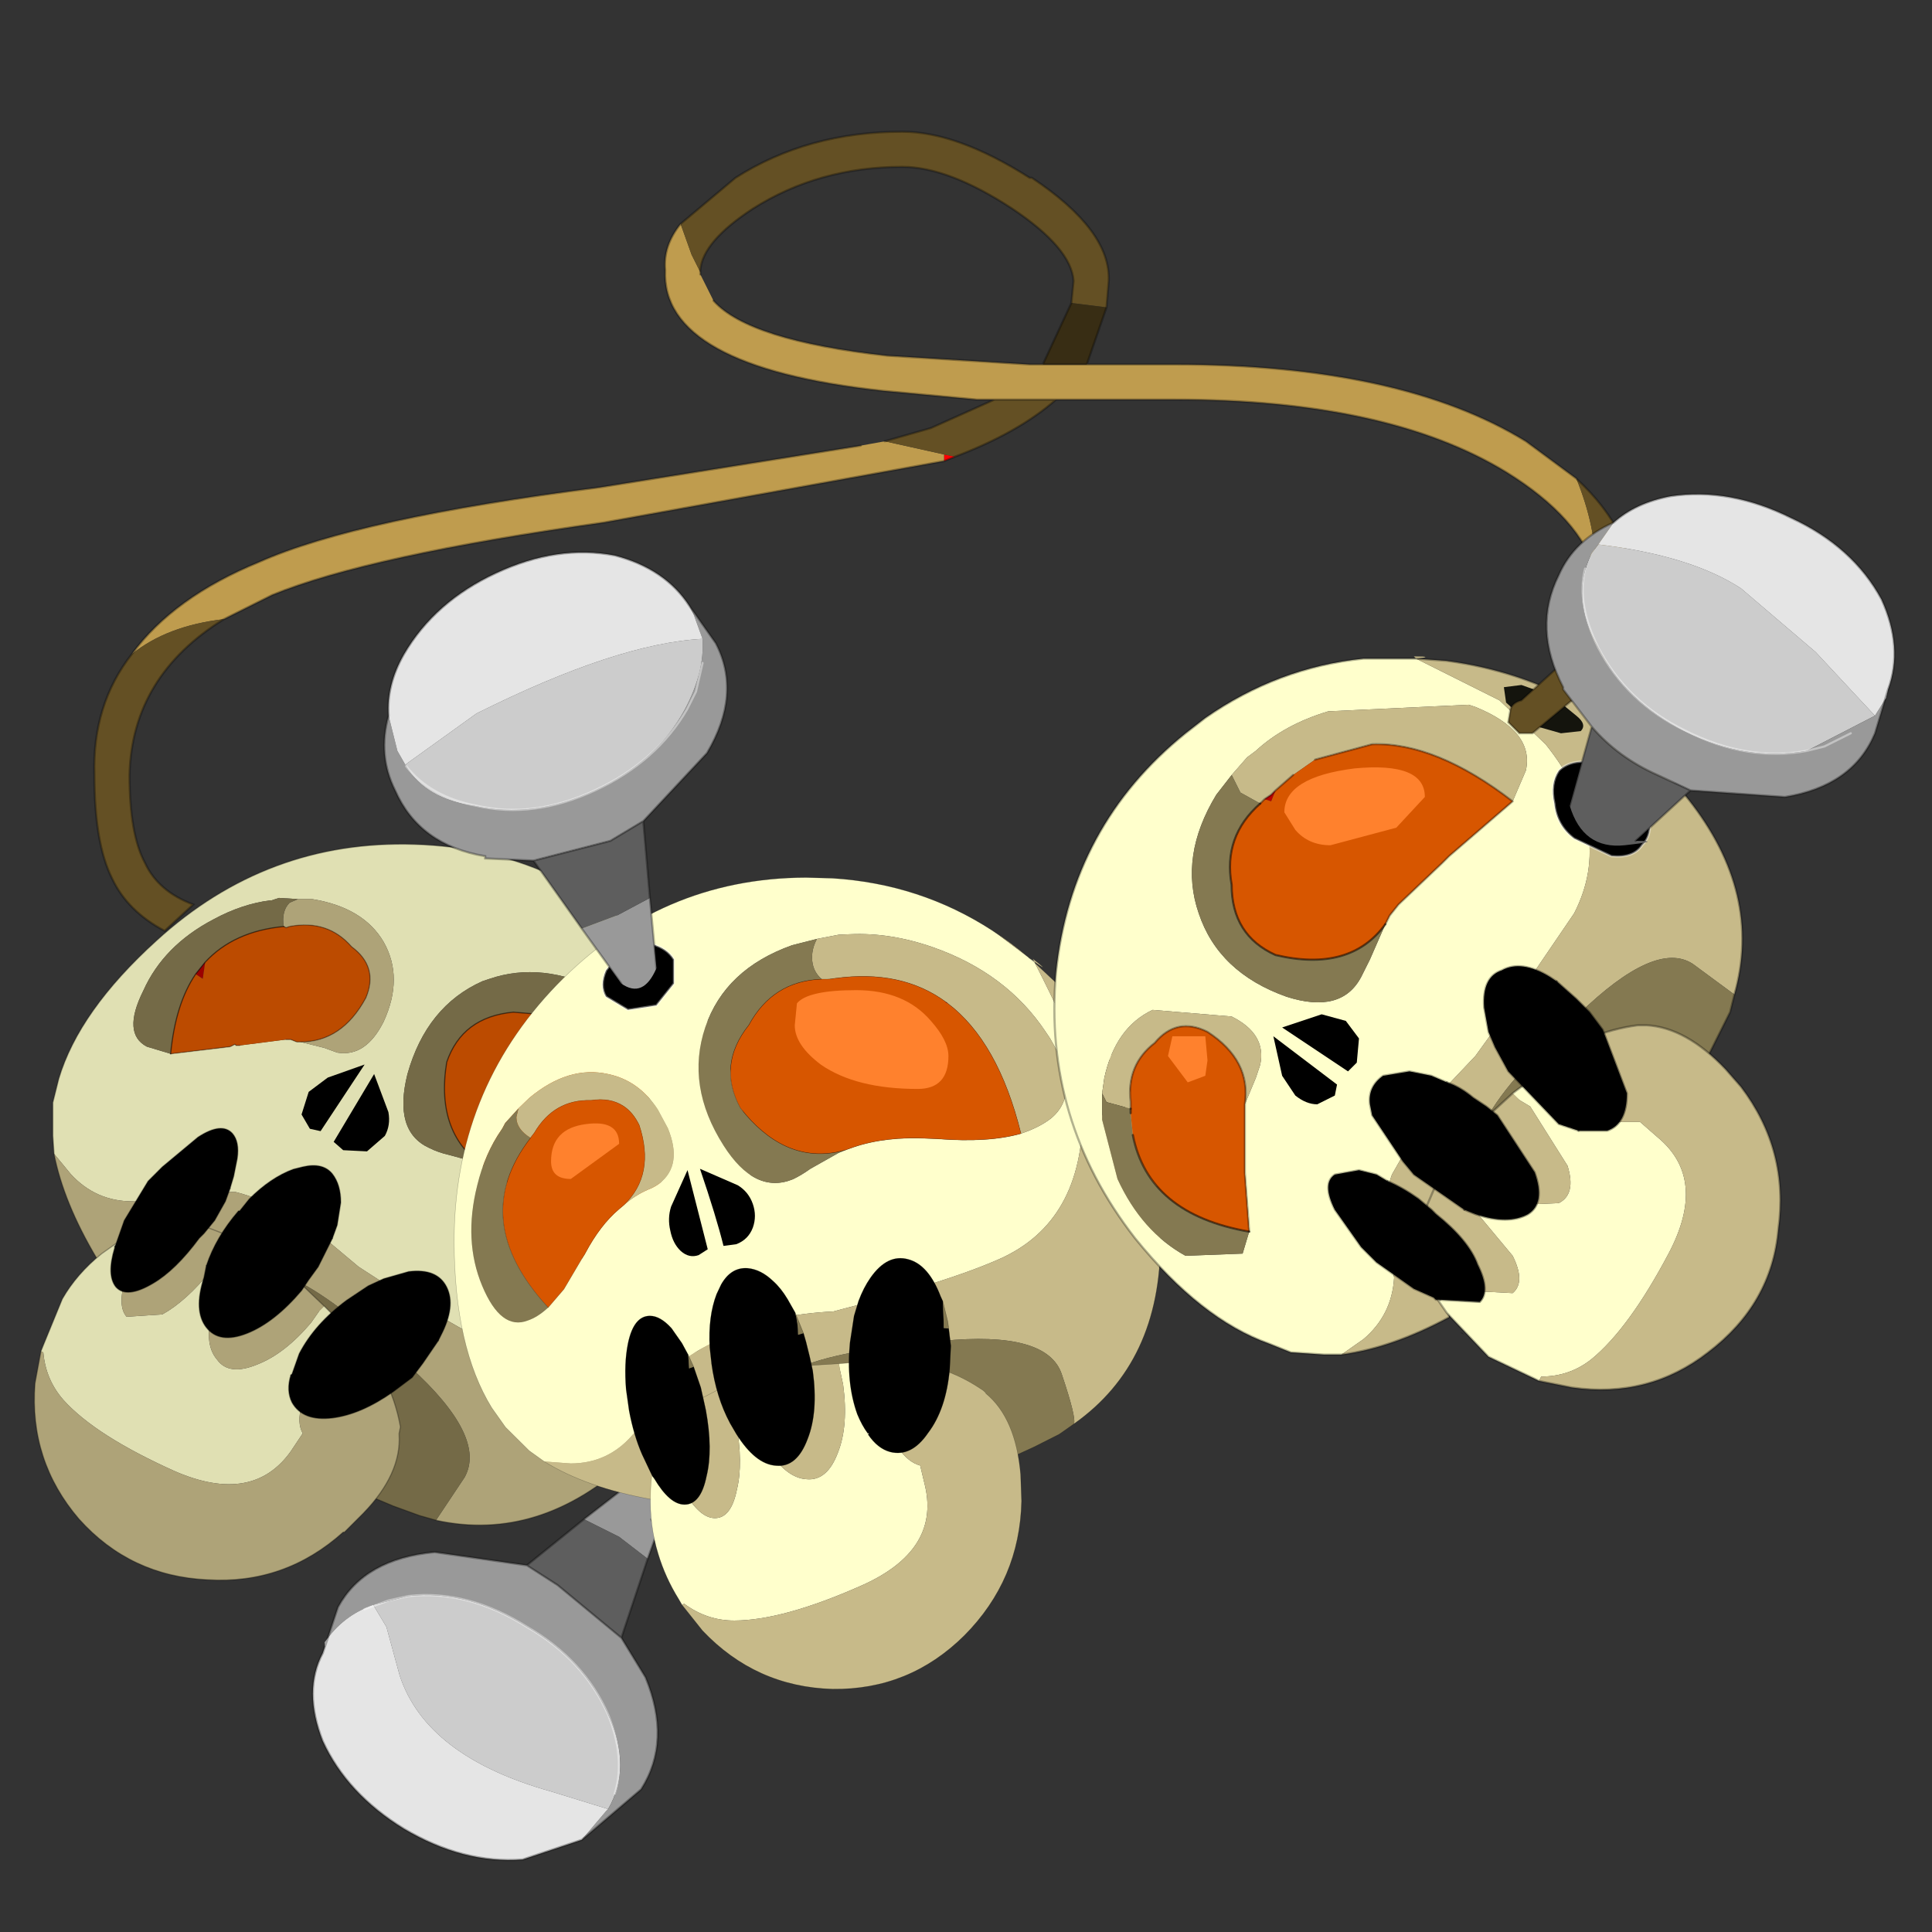 <?xml version="1.0" encoding="UTF-8" standalone="no"?>
<svg xmlns:xlink="http://www.w3.org/1999/xlink" height="440.0px" width="440.0px" xmlns="http://www.w3.org/2000/svg">
  <rect width="100%" height="100%" fill="#333333" stroke="none"/>
  <g transform="matrix(10.0, 0.0, 0.0, 10.0, 0.0, 0.0)">
    <use height="44.0" transform="matrix(1.0, 0.0, 0.0, 1.0, 0.0, 0.0)" width="44.0" xlink:href="#shape0"/>
    <use height="30.9" transform="matrix(0.542, 0.0, 0.0, 0.542, 0.77, 19.23)" width="30.2" xlink:href="#sprite0"/>
    <use height="97.8" transform="matrix(0.189, -7.0E-4, 7.0E-4, 0.189, 10.313, 20.015)" width="85.1" xlink:href="#shape2"/>
    <use height="28.65" transform="matrix(1.0, 0.0, 0.0, 1.0, 2.15, 3.0)" width="41.0" xlink:href="#shape3"/>
  </g>
  <defs>
    <g id="shape0" transform="matrix(1.0, 0.0, 0.0, 1.0, 0.0, 0.0)">
      <path d="M44.0 44.0 L0.0 44.0 0.0 0.0 44.0 0.0 44.0 44.0" fill="#43adca" fill-opacity="0.0" fill-rule="evenodd" stroke="none"/>
      <path d="M13.85 41.2 L12.55 40.8 Q9.7 40.0 9.1 38.15 L8.8 37.05 8.5 36.55 9.3 36.35 Q10.65 36.2 12.0 37.05 13.3 37.8 13.85 39.05 14.4 40.25 13.85 41.2" fill="#cccccc" fill-rule="evenodd" stroke="none"/>
      <path d="M13.3 34.6 L15.75 32.7 14.75 35.5 14.1 35.0 13.3 34.6 M14.15 37.3 L14.7 38.2 Q15.3 39.65 14.6 40.75 L13.25 41.9 13.8 41.25 13.85 41.2 Q14.4 40.25 13.85 39.05 13.3 37.8 12.0 37.05 10.65 36.2 9.3 36.35 L8.5 36.55 Q7.8 36.8 7.4 37.4 L7.4 37.5 7.7 36.6 Q8.3 35.5 9.9 35.35 L12.0 35.65 12.7 36.1 14.15 37.3" fill="#999999" fill-rule="evenodd" stroke="none"/>
      <path d="M12.0 35.65 L13.3 34.6 14.1 35.0 14.75 35.5 14.15 37.3 12.7 36.1 12.0 35.65" fill="#5e5e5e" fill-rule="evenodd" stroke="none"/>
      <path d="M13.25 41.9 L11.9 42.35 Q10.55 42.45 9.2 41.65 7.9 40.85 7.35 39.65 6.9 38.5 7.35 37.65 L7.4 37.5 7.4 37.4 Q7.8 36.8 8.5 36.55 L8.8 37.05 9.1 38.15 Q9.7 40.0 12.55 40.8 L13.85 41.2 13.8 41.25 13.25 41.9" fill="#e5e5e5" fill-rule="evenodd" stroke="none"/>
      <path d="M12.0 35.65 L13.3 34.6 15.75 32.7 14.75 35.5 14.15 37.3 14.7 38.2 Q15.3 39.65 14.6 40.75 L13.25 41.9 11.9 42.35 Q10.55 42.45 9.2 41.65 7.9 40.85 7.35 39.65 6.9 38.5 7.35 37.65 L7.4 37.5 7.7 36.6 Q8.3 35.5 9.9 35.35 L12.0 35.65 12.7 36.1 14.15 37.3" fill="none" stroke="#000000" stroke-linecap="round" stroke-linejoin="miter" stroke-miterlimit="3.0" stroke-opacity="0.302" stroke-width="0.05"/>
      <path d="M8.3 36.65 L8.85 36.45 9.3 36.35 Q10.65 36.2 12.0 37.05 13.3 37.8 13.85 39.05 14.25 40.05 14.0 40.85" fill="none" stroke="#ffffff" stroke-linecap="round" stroke-linejoin="miter" stroke-miterlimit="3.0" stroke-opacity="0.4" stroke-width="0.05"/>
    </g>
    <g id="sprite0" transform="matrix(1.0, 0.0, 0.0, 1.0, 15.1, 15.45)">
      <use height="30.9" transform="matrix(1.0, 0.0, 0.0, 1.0, -15.1, -15.45)" width="30.2" xlink:href="#shape1"/>
    </g>
    <g id="shape1" transform="matrix(1.0, 0.0, 0.0, 1.0, 15.1, 15.45)">
      <path d="M-13.05 2.5 L-13.05 2.45 -13.05 2.5" fill="#000000" fill-opacity="0.302" fill-rule="evenodd" stroke="none"/>
      <path d="M-4.2 3.05 L-4.3 2.9 -4.25 2.85 Q-4.15 2.9 -4.2 3.05" fill="#9d926c" fill-rule="evenodd" stroke="none"/>
      <path d="M9.65 -8.65 L8.75 -9.3 Q6.25 -10.55 4.05 -9.8 L3.75 -9.7 Q1.4 -8.65 0.6 -5.8 0.0 -3.4 1.5 -2.7 1.9 -2.5 2.35 -2.4 L2.9 -2.25 3.2 -2.15 3.9 -1.85 4.2 -1.7 5.4 -0.85 6.6 0.4 6.85 0.7 Q8.15 2.35 9.35 3.1 L10.65 3.65 Q12.3 3.85 13.1 1.4 L13.15 1.05 Q13.9 -1.8 12.6 -4.85 11.95 -6.6 10.75 -7.8 L10.35 -8.1 9.65 -8.65 M-14.25 -2.45 L-14.3 -3.2 -14.3 -4.6 -14.05 -5.6 Q-13.2 -8.45 -9.95 -11.4 -5.3 -15.65 0.9 -15.45 7.15 -15.25 11.25 -10.75 L11.95 -9.9 Q14.25 -7.0 14.85 -3.5 L14.85 -3.2 15.0 -1.6 15.0 -1.5 15.05 -1.3 15.0 -1.25 13.45 2.3 11.75 4.45 Q8.35 7.55 4.8 6.0 L0.25 3.4 -1.45 2.3 -3.3 0.75 Q-5.05 -0.45 -6.65 -0.85 L-9.65 -0.75 -9.55 -0.85 -9.85 -0.75 Q-10.45 -0.4 -10.95 -0.45 -12.5 -0.45 -13.55 -1.6 L-14.25 -2.45 M15.0 -1.5 L15.0 -1.25 15.0 -1.5 M-12.3 1.85 L-12.4 1.95 -12.45 1.95 -12.3 1.85 M-3.9 -7.15 L-2.9 -6.9 -2.35 -6.7 Q-1.15 -6.5 -0.4 -8.0 0.45 -9.85 -0.4 -11.35 -1.25 -12.8 -3.4 -13.15 L-4.0 -13.15 -4.8 -13.2 -5.1 -13.1 -5.15 -13.1 Q-6.35 -12.95 -7.55 -12.3 -9.65 -11.2 -10.5 -9.3 -11.4 -7.5 -10.35 -6.95 L-9.35 -6.65 -6.85 -6.95 -6.65 -7.05 -6.6 -7.0 -6.45 -7.0 -4.5 -7.25 -4.3 -7.25 -4.05 -7.15 -3.9 -7.15" fill="#e0e0b3" fill-rule="evenodd" stroke="none"/>
      <path d="M9.65 -8.65 L10.35 -8.1 10.75 -7.8 Q11.95 -6.6 12.6 -4.85 13.9 -1.8 13.15 1.05 L13.1 1.4 Q12.3 3.85 10.65 3.65 L9.35 3.1 Q11.6 -0.25 11.3 -2.9 11.1 -5.2 8.9 -7.0 L8.75 -7.15 8.55 -7.4 Q8.5 -7.9 8.9 -8.3 L9.65 -8.65 M-14.25 -2.45 L-13.55 -1.6 Q-12.5 -0.45 -10.95 -0.45 -10.45 -0.4 -9.85 -0.75 L-9.55 -0.85 -9.65 -0.75 -6.65 -0.85 Q-5.05 -0.45 -3.3 0.75 L-1.45 2.3 0.25 3.4 4.8 6.0 Q8.35 7.55 11.75 4.45 L13.45 2.3 15.0 -1.25 15.0 0.0 Q14.6 6.15 9.95 10.4 6.15 13.9 1.8 12.95 L3.0 11.15 Q3.95 9.45 0.7 6.5 -2.6 3.5 -4.25 2.8 L-4.25 2.85 -4.85 2.55 -7.1 1.25 -7.85 1.0 -10.8 1.05 Q-11.6 1.3 -12.3 1.85 L-12.45 1.95 Q-13.85 -0.4 -14.25 -2.45 M15.0 -1.6 L14.85 -3.2 14.85 -3.5 15.0 -1.6 M15.05 -1.3 L15.1 -1.4 Q15.15 -0.4 15.05 -1.3 M-4.6 -12.0 Q-4.7 -12.65 -4.35 -13.0 L-4.0 -13.15 -3.4 -13.15 Q-1.25 -12.8 -0.4 -11.35 0.45 -9.85 -0.4 -8.0 -1.15 -6.5 -2.35 -6.7 L-2.9 -6.9 -3.9 -7.15 Q-2.15 -7.15 -1.15 -9.0 -0.6 -10.3 -1.75 -11.15 -2.75 -12.3 -4.35 -12.0 L-4.5 -11.95 -4.6 -12.0" fill="#aea378" fill-rule="evenodd" stroke="none"/>
      <path d="M3.9 -1.85 L3.2 -2.15 2.9 -2.25 2.35 -2.4 Q1.9 -2.5 1.5 -2.7 0.0 -3.4 0.6 -5.8 1.4 -8.65 3.75 -9.7 L4.05 -9.8 Q6.25 -10.55 8.75 -9.3 L9.65 -8.65 8.9 -8.3 Q8.5 -7.9 8.55 -7.4 L7.45 -8.2 5.05 -8.4 Q2.9 -8.2 2.25 -6.3 1.75 -3.25 3.9 -1.85 M-4.25 2.85 L-4.25 2.8 Q-2.6 3.5 0.7 6.5 3.95 9.45 3.0 11.15 L1.8 12.95 1.1 12.75 0.0 12.35 -0.95 11.95 -0.6 11.25 Q-0.1 10.25 -0.2 9.3 L-0.2 9.25 Q-0.25 7.9 -1.15 6.35 L-1.3 6.1 -1.35 6.05 -4.2 3.05 Q-4.15 2.9 -4.25 2.85 M-4.0 -13.15 L-4.35 -13.0 Q-4.7 -12.65 -4.6 -12.0 -6.7 -11.8 -7.9 -10.5 L-8.3 -10.0 Q-9.15 -8.75 -9.35 -6.65 L-10.35 -6.95 Q-11.4 -7.5 -10.5 -9.3 -9.65 -11.2 -7.55 -12.3 -6.35 -12.95 -5.15 -13.1 L-5.1 -13.1 -4.8 -13.2 -4.0 -13.15" fill="#746a47" fill-rule="evenodd" stroke="none"/>
      <path d="M-8.3 -10.0 L-7.9 -10.5 -8.0 -9.8 -8.3 -10.0" fill="#9b0000" fill-rule="evenodd" stroke="none"/>
      <path d="M9.35 3.1 Q8.15 2.35 6.85 0.7 L6.6 0.4 5.4 -0.85 4.2 -1.7 3.9 -1.85 Q1.75 -3.25 2.25 -6.3 2.9 -8.2 5.05 -8.4 L7.45 -8.2 8.55 -7.4 8.75 -7.15 8.9 -7.0 Q11.1 -5.2 11.3 -2.9 11.6 -0.25 9.35 3.1 M-4.6 -12.0 L-4.5 -11.95 -4.35 -12.0 Q-2.75 -12.3 -1.75 -11.15 -0.6 -10.3 -1.15 -9.0 -2.15 -7.15 -3.9 -7.15 L-4.05 -7.15 -4.3 -7.25 -4.5 -7.25 -6.45 -7.0 -6.6 -7.0 -6.65 -7.05 -6.85 -6.95 -9.35 -6.65 Q-9.15 -8.75 -8.3 -10.0 L-8.0 -9.8 -7.9 -10.5 Q-6.7 -11.8 -4.6 -12.0" fill="#bc4b00" fill-rule="evenodd" stroke="none"/>
      <path d="M9.35 3.1 Q8.15 2.35 6.85 0.7 L6.6 0.4 5.4 -0.85 4.2 -1.7 3.9 -1.85 M9.35 3.1 Q11.6 -0.25 11.3 -2.9 11.1 -5.2 8.9 -7.0 L8.75 -7.15 8.55 -7.4 M14.85 -3.5 Q14.25 -7.0 11.95 -9.9 L11.25 -10.75 Q7.15 -15.25 0.9 -15.45 -5.3 -15.65 -9.95 -11.4 -13.2 -8.45 -14.05 -5.6 L-14.3 -4.6 -14.3 -3.2 -14.25 -2.45 M15.0 -1.25 L15.0 -1.5 15.0 -1.6 M14.85 -3.5 L15.0 -1.6 M1.8 12.95 Q6.15 13.9 9.95 10.4 14.6 6.15 15.0 0.0 L15.0 -1.25 M1.8 12.95 L1.1 12.75 0.0 12.35 -0.95 11.95 -0.6 11.25 Q-0.1 10.25 -0.2 9.3 L-0.2 9.25 Q-0.25 7.9 -1.15 6.35 L-1.3 6.1 -1.35 6.05 -4.2 3.05 -4.3 2.9 M-4.25 2.85 L-4.85 2.55 -7.1 1.25 -7.85 1.0 -10.8 1.05 Q-11.6 1.3 -12.3 1.85 L-12.4 1.95 -12.45 1.95 Q-13.85 -0.4 -14.25 -2.45 M-4.6 -12.0 L-4.5 -11.95 -4.35 -12.0 Q-2.75 -12.3 -1.75 -11.15 -0.6 -10.3 -1.15 -9.0 -2.15 -7.15 -3.9 -7.15 L-4.05 -7.15 -4.3 -7.25 -4.5 -7.25 M-6.45 -7.0 L-6.6 -7.0 -6.65 -7.05 -6.85 -6.95 -9.35 -6.65 M-4.2 3.05 Q-4.15 2.9 -4.25 2.85" fill="none" stroke="#000000" stroke-linecap="round" stroke-linejoin="round" stroke-opacity="0.302" stroke-width="0.05"/>
      <path d="M3.9 -1.85 Q1.75 -3.25 2.25 -6.3 2.9 -8.2 5.05 -8.4 L7.45 -8.2 8.55 -7.4 M-9.35 -6.65 Q-9.15 -8.75 -8.3 -10.0 L-7.9 -10.5 Q-6.7 -11.8 -4.6 -12.0" fill="none" stroke="#000000" stroke-linecap="round" stroke-linejoin="round" stroke-opacity="0.502" stroke-width="0.05"/>
      <path d="M12.2 5.05 Q12.25 4.35 12.55 3.7 L13.35 2.65 14.0 2.55 Q14.3 2.8 14.2 3.3 L13.75 4.55 13.05 5.65 Q12.65 6.05 12.35 5.85 12.05 5.65 12.2 5.05" fill="#11110b" fill-rule="evenodd" stroke="none"/>
      <path d="M6.85 -5.35 L5.4 -4.95 Q4.6 -4.95 4.0 -5.35 3.4 -5.7 3.4 -6.25 3.4 -6.8 4.0 -7.2 L5.4 -7.55 6.85 -7.2 Q7.45 -6.8 7.45 -6.25 7.45 -5.7 6.85 -5.35" fill="#bc4b00" fill-rule="evenodd" stroke="none"/>
      <path d="M-4.9 -10.45 Q-5.15 -10.1 -5.55 -9.9 L-6.4 -9.8 Q-6.8 -9.8 -6.95 -10.1 L-6.85 -10.75 -6.2 -11.25 -5.35 -11.4 -4.85 -11.05 Q-4.7 -10.75 -4.9 -10.45" fill="#bc4b00" fill-rule="evenodd" stroke="none"/>
      <path d="M-2.6 4.25 Q-2.4 4.9 -2.45 5.75 L-3.55 7.25 -3.85 8.15 Q-4.05 8.85 -3.8 9.3 L-4.3 10.05 Q-5.9 12.3 -9.15 10.9 -12.5 9.4 -13.85 7.9 -14.6 7.05 -14.7 5.9 L-14.8 5.85 -14.7 5.6 -13.9 3.65 Q-13.3 2.6 -12.25 1.75 L-11.05 0.9 -10.25 0.6 -10.85 1.7 -11.15 2.55 -11.25 2.6 -11.25 2.8 Q-11.6 3.95 -11.2 4.4 L-9.7 4.3 Q-8.7 3.75 -7.65 2.45 L-7.5 2.25 -7.1 1.65 -6.8 1.1 Q-6.55 1.25 -6.2 1.5 L-7.4 3.5 -7.55 4.05 Q-8.0 5.5 -7.4 6.2 -6.9 6.9 -5.7 6.4 -4.55 5.95 -3.45 4.65 L-3.1 4.15 -2.9 3.95 -2.6 4.25 M-7.9 0.65 L-7.85 0.65 -7.8 0.65 -7.9 0.65" fill="#e0e0b3" fill-rule="evenodd" stroke="none"/>
      <path d="M-2.6 4.25 L-1.95 4.85 -1.7 5.15 Q-0.1 6.8 0.3 9.0 L0.3 9.05 0.25 9.3 0.25 9.35 Q0.35 11.0 -1.25 12.65 L-2.05 13.45 -2.1 13.45 Q-4.55 15.65 -7.8 15.45 -11.05 15.3 -13.2 12.9 -15.3 10.45 -15.05 7.2 L-14.8 5.85 -14.7 5.9 Q-14.6 7.05 -13.85 7.9 -12.5 9.4 -9.15 10.9 -5.9 12.3 -4.3 10.05 L-3.8 9.3 Q-4.05 8.85 -3.85 8.15 L-3.55 7.25 -2.45 5.75 Q-2.4 4.9 -2.6 4.25 M-10.25 0.6 L-7.9 0.65 -7.8 0.65 -7.15 0.9 Q-7.0 0.95 -6.8 1.1 L-7.1 1.65 -7.5 2.25 -7.65 2.45 Q-8.7 3.75 -9.7 4.3 L-11.2 4.4 Q-11.6 3.95 -11.25 2.8 L-11.25 2.6 -11.15 2.55 -10.85 1.7 -10.25 0.6 M-6.2 1.5 L-5.9 1.65 -4.05 2.85 -4.0 2.9 -2.9 3.95 -3.1 4.15 -3.45 4.65 Q-4.55 5.95 -5.7 6.4 -6.9 6.9 -7.4 6.2 -8.0 5.5 -7.55 4.05 L-7.4 3.5 -6.2 1.5" fill="#aea378" fill-rule="evenodd" stroke="none"/>
      <path d="M-14.8 5.85 L-15.05 7.2 Q-15.3 10.45 -13.2 12.9 -11.05 15.3 -7.8 15.45 -4.55 15.65 -2.1 13.45 L-2.05 13.45 -1.25 12.65 Q0.35 11.0 0.25 9.35 L0.25 9.3 0.3 9.05 0.3 9.0 Q-0.1 6.8 -1.7 5.15 L-1.95 4.85 -2.6 4.25 M-14.8 5.85 L-14.7 5.6 -13.9 3.65 Q-13.3 2.6 -12.25 1.75 L-11.05 0.9 -10.25 0.6 -7.9 0.65 -7.85 0.65 -7.8 0.65 -7.15 0.9 Q-7.0 0.95 -6.8 1.1 -6.55 1.25 -6.2 1.5 L-5.9 1.65 -4.05 2.85 -4.0 2.9 -2.9 3.95 -2.6 4.25 M-7.9 0.65 L-7.8 0.65" fill="none" stroke="#000000" stroke-linecap="round" stroke-linejoin="round" stroke-opacity="0.302" stroke-width="0.05"/>
      <path d="M-6.85 -1.0 L-7.05 -0.45 -7.5 0.35 -7.95 0.9 -8.15 1.1 Q-9.15 2.45 -10.1 3.0 -11.2 3.65 -11.65 3.15 -12.05 2.65 -11.7 1.5 L-11.7 1.45 -11.65 1.35 -11.6 1.2 -11.3 0.35 -10.3 -1.3 -9.7 -1.9 -8.2 -3.15 Q-7.2 -3.8 -6.75 -3.3 -6.45 -2.95 -6.55 -2.25 L-6.7 -1.5 -6.85 -1.0 M-7.85 2.25 Q-7.45 1.05 -6.5 -0.05 L-6.45 -0.05 -6.05 -0.55 Q-5.15 -1.45 -4.2 -1.8 L-3.8 -1.9 Q-2.95 -2.1 -2.55 -1.6 -2.2 -1.15 -2.2 -0.4 L-2.35 0.55 -2.55 1.1 -3.15 2.3 -3.55 2.85 -3.85 3.3 Q-5.0 4.65 -6.15 5.1 -7.3 5.55 -7.85 4.85 -8.4 4.15 -7.95 2.75 L-7.85 2.25 M-4.3 6.85 L-4.25 6.8 -3.95 5.95 Q-3.3 4.7 -1.95 3.7 L-1.05 3.1 -0.4 2.8 0.65 2.5 Q1.85 2.35 2.25 3.15 2.65 3.95 2.0 5.2 L1.9 5.4 1.25 6.35 0.8 6.95 0.0 7.55 Q-1.35 8.5 -2.55 8.65 -3.8 8.8 -4.25 8.0 -4.5 7.5 -4.3 6.85" fill="#000000" fill-rule="evenodd" stroke="none"/>
      <path d="M-6.85 -1.0 L-6.7 -1.5 -6.55 -2.25 Q-6.45 -2.95 -6.75 -3.3 -7.2 -3.8 -8.2 -3.15 L-9.7 -1.9 -10.3 -1.3 -11.3 0.35 -11.6 1.2 -11.65 1.35 -11.7 1.45 M-7.85 2.25 Q-7.45 1.05 -6.5 -0.05 L-6.45 -0.05 -6.05 -0.55 Q-5.15 -1.45 -4.2 -1.8 L-3.8 -1.9 Q-2.95 -2.1 -2.55 -1.6 -2.2 -1.15 -2.2 -0.4 L-2.35 0.55 -2.55 1.1 M-4.3 6.85 L-4.25 6.8 -3.95 5.95 Q-3.3 4.7 -1.95 3.7 L-1.05 3.1 -0.4 2.8 0.65 2.5 Q1.85 2.35 2.25 3.15 2.65 3.95 2.0 5.2 L1.9 5.4" fill="none" stroke="#000000" stroke-linecap="round" stroke-linejoin="round" stroke-opacity="0.302" stroke-width="0.05"/>
      <path d="M-11.7 1.45 L-11.7 1.5 Q-12.05 2.65 -11.65 3.15 -11.2 3.65 -10.1 3.0 -9.15 2.45 -8.15 1.1 L-7.95 0.9 -7.5 0.35 -7.05 -0.45 -6.85 -1.0 M-2.55 1.1 L-3.15 2.3 -3.55 2.85 -3.85 3.3 Q-5.0 4.65 -6.15 5.1 -7.3 5.55 -7.85 4.85 -8.4 4.15 -7.95 2.75 L-7.85 2.25 M1.9 5.4 L1.25 6.35 0.8 6.95 0.0 7.55 Q-1.35 8.5 -2.55 8.65 -3.8 8.8 -4.25 8.0 -4.5 7.5 -4.3 6.85" fill="none" stroke="#000000" stroke-linecap="round" stroke-linejoin="round" stroke-opacity="0.392" stroke-width="0.05"/>
      <path d="M-1.2 -6.2 L-3.05 -3.4 -3.5 -3.5 -3.85 -4.1 -3.55 -5.05 -2.75 -5.65 -1.2 -6.2" fill="#000000" fill-rule="evenodd" stroke="none"/>
      <path d="M-0.8 -5.8 L-2.5 -2.95 -2.1 -2.6 -1.1 -2.55 -0.35 -3.2 Q-0.1 -3.65 -0.2 -4.2 L-0.8 -5.8" fill="#000000" fill-rule="evenodd" stroke="none"/>
    </g>
    <g id="shape2" transform="matrix(1.0, 0.0, 0.0, 1.0, 42.55, 48.45)">
      <path d="M-18.95 28.75 L-18.9 29.15 -19.1 28.75 -18.95 28.75" fill="#000000" fill-opacity="0.302" fill-rule="evenodd" stroke="none"/>
      <path d="M12.3 11.15 L11.45 11.0 11.45 10.95 12.3 11.15 M-0.55 11.05 L-1.1 11.1 -1.15 10.95 -0.55 11.05" fill="#b3a77b" fill-rule="evenodd" stroke="none"/>
      <path d="M22.4 -42.0 L23.05 -41.55 26.75 -38.75 26.85 -38.65 27.55 -38.05 26.85 -38.65 27.5 -38.2 27.55 -38.05 Q31.5 -30.25 32.1 -27.9 33.25 -23.2 33.25 -20.15 33.25 -6.85 23.15 -2.4 18.4 -0.3 8.85 2.35 L3.1 3.85 Q-0.4 4.0 -3.75 4.7 -9.65 6.3 -13.6 8.75 -17.6 11.15 -19.25 15.35 L-19.3 15.0 -19.55 15.7 Q-20.15 17.65 -21.2 18.7 -24.15 22.05 -28.6 22.05 L-31.8 21.8 -33.6 20.5 -36.45 17.65 -38.1 15.3 Q-42.55 8.0 -42.55 -4.6 -42.55 -22.8 -30.05 -35.65 -17.55 -48.45 0.0 -48.45 L3.2 -48.35 Q13.75 -47.65 22.4 -42.0 M-18.9 26.15 L-18.8 26.4 -18.9 26.4 -18.95 26.4 -18.9 26.15 -18.9 26.4 -18.9 26.15 M25.8 -17.5 Q27.95 -18.2 29.4 -19.3 33.2 -22.4 29.35 -28.95 L28.85 -29.7 Q24.15 -36.85 15.25 -40.0 10.15 -41.8 5.3 -41.6 L3.95 -41.55 1.3 -41.05 -1.7 -40.3 Q-9.8 -37.45 -12.2 -30.45 -14.6 -23.4 -10.05 -16.2 -6.3 -10.25 -1.7 -12.1 -0.65 -12.6 0.4 -13.35 L3.8 -15.25 4.65 -15.6 5.65 -15.95 Q9.55 -17.25 14.7 -16.95 L15.75 -16.9 Q21.9 -16.4 25.8 -17.5 M-31.25 3.25 L-29.35 1.05 -27.15 -2.65 -26.8 -3.2 -26.75 -3.3 Q-24.95 -6.65 -22.7 -8.55 L-22.1 -9.05 Q-20.8 -10.2 -19.2 -10.9 -18.4 -11.2 -17.8 -11.65 -14.95 -13.85 -16.75 -18.3 L-17.95 -20.55 Q-20.2 -24.05 -23.9 -24.85 -28.7 -25.95 -33.45 -22.0 L-34.75 -20.75 -36.35 -19.0 -36.7 -18.35 -36.8 -18.2 Q-38.8 -15.35 -39.75 -11.5 -41.45 -4.85 -39.2 0.6 -36.95 6.05 -33.7 4.8 -32.5 4.4 -31.25 3.25" fill="#ffffcc" fill-rule="evenodd" stroke="none"/>
      <path d="M26.75 -38.75 L23.05 -41.55 22.4 -42.0 Q24.65 -40.55 26.75 -38.75 M-31.8 21.8 L-28.6 22.05 Q-24.15 22.05 -21.2 18.7 -20.15 17.65 -19.55 15.7 L-19.3 15.0 -19.25 15.35 Q-17.6 11.15 -13.6 8.75 -9.65 6.3 -3.75 4.7 -0.4 4.0 3.1 3.85 L8.85 2.35 Q18.4 -0.3 23.15 -2.4 33.25 -6.85 33.25 -20.15 33.25 -23.2 32.1 -27.9 31.5 -30.25 27.55 -38.05 L30.1 -35.65 Q42.55 -22.8 42.55 -4.6 42.55 10.15 32.05 17.5 32.35 16.75 30.6 11.5 28.85 6.25 16.15 7.45 3.5 8.5 -1.25 10.7 L-1.3 10.7 -1.15 10.95 -2.9 11.45 Q-8.65 13.2 -10.1 13.85 -11.2 14.3 -12.15 14.9 -18.05 20.8 -17.8 21.3 -18.75 23.45 -18.9 26.15 L-18.95 26.4 Q-26.75 24.95 -31.8 21.8 M27.5 -38.2 L27.3 -38.55 Q29.5 -36.8 27.65 -38.1 L27.5 -38.2 M1.3 -41.05 L3.95 -41.55 5.3 -41.6 Q10.15 -41.8 15.25 -40.0 24.15 -36.85 28.85 -29.7 L29.35 -28.95 Q33.2 -22.4 29.4 -19.3 27.95 -18.2 25.8 -17.5 23.1 -28.6 17.0 -33.25 L16.8 -33.4 Q11.45 -37.35 3.5 -36.3 L2.75 -36.2 1.85 -36.2 Q0.7 -37.2 0.7 -38.8 0.7 -39.95 1.3 -41.05 M-22.1 -9.05 Q-18.25 -12.7 -20.2 -18.7 -20.95 -20.25 -22.1 -21.0 -23.7 -22.05 -26.0 -21.7 -30.45 -21.85 -32.85 -17.8 L-33.2 -17.35 -33.3 -17.2 Q-35.0 -18.25 -35.0 -19.7 L-34.75 -20.75 -33.45 -22.0 Q-28.7 -25.95 -23.9 -24.85 -20.2 -24.05 -17.95 -20.55 L-16.75 -18.3 Q-14.95 -13.85 -17.8 -11.65 -18.4 -11.2 -19.2 -10.9 -20.8 -10.2 -22.1 -9.05" fill="#c7ba89" fill-rule="evenodd" stroke="none"/>
      <path d="M-1.15 10.95 L-1.3 10.7 -1.25 10.7 -1.15 10.95" fill="#baab70" fill-rule="evenodd" stroke="none"/>
      <path d="M32.05 17.5 L30.4 18.65 30.25 18.75 27.25 20.25 24.5 21.5 23.8 19.35 Q22.6 16.4 20.4 14.7 L20.35 14.7 Q17.25 12.1 12.3 11.15 L11.45 10.95 11.3 10.95 Q1.85 10.65 -0.55 11.05 L-1.15 10.95 -1.25 10.7 Q3.5 8.5 16.15 7.45 28.85 6.25 30.6 11.5 32.35 16.75 32.05 17.5 M4.65 -15.6 L3.8 -15.25 0.4 -13.35 Q-0.65 -12.6 -1.7 -12.1 -6.3 -10.25 -10.05 -16.2 -14.6 -23.4 -12.2 -30.45 -9.8 -37.45 -1.7 -40.3 L1.3 -41.05 Q0.7 -39.95 0.7 -38.8 0.7 -37.2 1.85 -36.2 -4.05 -36.0 -6.95 -30.7 -10.8 -25.9 -8.0 -20.7 -2.9 -14.15 3.6 -15.35 L4.65 -15.6 M-33.3 -17.2 Q-40.95 -7.35 -31.25 3.25 -32.5 4.4 -33.7 4.8 -36.95 6.05 -39.2 0.6 -41.45 -4.85 -39.75 -11.5 -38.8 -15.35 -36.8 -18.2 L-36.7 -18.35 -36.35 -19.0 -34.75 -20.75 -35.0 -19.7 Q-35.0 -18.25 -33.3 -17.2" fill="#847951" fill-rule="evenodd" stroke="none"/>
      <path d="M16.8 -33.4 L17.0 -33.25 16.8 -33.3 16.8 -33.4" fill="#b30000" fill-rule="evenodd" stroke="none"/>
      <path d="M25.8 -17.5 Q21.9 -16.4 15.75 -16.9 L14.7 -16.95 Q9.55 -17.25 5.65 -15.95 L4.65 -15.6 3.6 -15.35 Q-2.9 -14.15 -8.0 -20.7 -10.8 -25.9 -6.95 -30.7 -4.05 -36.0 1.85 -36.2 L2.75 -36.2 3.5 -36.3 Q11.45 -37.35 16.8 -33.4 L16.8 -33.3 17.0 -33.25 Q23.1 -28.6 25.8 -17.5 M-33.3 -17.2 L-33.2 -17.35 -32.85 -17.8 Q-30.45 -21.85 -26.0 -21.7 -23.7 -22.05 -22.1 -21.0 -20.95 -20.25 -20.2 -18.7 -18.25 -12.7 -22.1 -9.05 L-22.7 -8.55 Q-24.95 -6.65 -26.75 -3.3 L-26.8 -3.2 -27.15 -2.65 -29.35 1.05 -31.25 3.25 Q-40.95 -7.35 -33.3 -17.2" fill="#d75600" fill-rule="evenodd" stroke="none"/>
      <path d="M22.4 -42.0 Q13.75 -47.65 3.2 -48.35 L0.0 -48.45 Q-17.55 -48.45 -30.05 -35.65 -42.55 -22.8 -42.55 -4.6 -42.55 8.0 -38.1 15.3 L-36.45 17.65 -33.6 20.5 -31.8 21.8 M27.55 -38.05 L26.85 -38.65 26.75 -38.75 Q24.65 -40.55 22.4 -42.0 M27.55 -38.05 L30.1 -35.65 Q42.55 -22.8 42.55 -4.6 42.55 10.15 32.05 17.5 L30.4 18.65 30.25 18.75 27.25 20.25 24.5 21.5 23.8 19.35 Q22.6 16.4 20.4 14.7 L20.35 14.7 Q17.25 12.1 12.3 11.15 L11.45 11.0 M11.45 10.95 L11.3 10.95 Q1.85 10.65 -0.55 11.05 L-1.1 11.1 M-1.15 10.95 L-2.9 11.45 Q-8.65 13.2 -10.1 13.85 -11.2 14.3 -12.15 14.9 -18.05 20.8 -17.8 21.3 -18.75 23.45 -18.9 26.15 L-18.9 26.4 -18.95 26.4 Q-26.75 24.95 -31.8 21.8 M-18.8 26.4 L-18.9 26.4 M25.8 -17.5 Q21.9 -16.4 15.75 -16.9 L14.7 -16.95 Q9.55 -17.25 5.65 -15.95 L4.65 -15.6 M1.85 -36.2 L2.75 -36.2 3.5 -36.3 Q11.45 -37.35 16.8 -33.4 L17.0 -33.25 Q23.1 -28.6 25.8 -17.5 M12.3 11.15 L11.45 10.95 M-22.1 -9.05 Q-18.25 -12.7 -20.2 -18.7 -20.95 -20.25 -22.1 -21.0 -23.7 -22.05 -26.0 -21.7 -30.45 -21.85 -32.85 -17.8 L-33.2 -17.35 -33.3 -17.2 M-31.25 3.25 L-29.35 1.05 -27.15 -2.65 -26.8 -3.2 -26.75 -3.3 Q-24.95 -6.65 -22.7 -8.55 L-22.1 -9.05 M-0.55 11.05 L-1.15 10.95" fill="none" stroke="#000000" stroke-linecap="round" stroke-linejoin="round" stroke-opacity="0.302" stroke-width="0.05"/>
      <path d="M1.85 -36.2 Q-4.05 -36.0 -6.95 -30.7 -10.8 -25.9 -8.0 -20.7 -2.9 -14.15 3.6 -15.35 L4.65 -15.6 M-33.3 -17.2 Q-40.95 -7.35 -31.25 3.25" fill="none" stroke="#000000" stroke-linecap="round" stroke-linejoin="round" stroke-opacity="0.502" stroke-width="0.05"/>
      <path d="M35.35 -20.0 Q34.15 -21.3 33.35 -23.35 32.6 -25.4 32.6 -27.0 32.7 -28.35 33.7 -28.65 34.7 -28.8 35.65 -27.6 36.7 -26.3 37.45 -24.25 38.25 -22.2 38.35 -20.55 38.45 -18.95 37.5 -18.8 36.5 -18.5 35.35 -20.0" fill="#14140d" fill-rule="evenodd" stroke="none"/>
      <path d="M16.3 -27.5 Q14.55 -26.8 12.2 -26.95 9.8 -27.1 8.15 -28.15 6.5 -29.1 6.6 -30.35 6.7 -31.6 8.5 -32.35 10.25 -33.05 12.6 -32.9 14.95 -32.65 16.6 -31.7 18.2 -30.75 18.15 -29.5 18.05 -28.25 16.3 -27.5" fill="#d75600" fill-rule="evenodd" stroke="none"/>
      <path d="M16.3 -27.5 Q14.55 -26.8 12.2 -26.95 9.8 -27.1 8.15 -28.15 6.5 -29.1 6.6 -30.35 6.7 -31.6 8.5 -32.35 10.25 -33.05 12.6 -32.9 14.95 -32.65 16.6 -31.7 18.2 -30.75 18.15 -29.5 18.05 -28.25 16.3 -27.5 Z" fill="none" stroke="#010101" stroke-linecap="square" stroke-linejoin="miter" stroke-miterlimit="3.0" stroke-opacity="0.0" stroke-width="0.05"/>
      <path d="M5.1 10.05 Q6.9 10.85 8.65 12.6 8.75 15.45 9.6 17.9 10.15 19.25 10.85 20.2 L10.9 20.35 Q12.05 22.05 13.5 22.45 L14.1 25.0 Q15.8 32.75 6.35 36.9 -3.1 41.05 -8.95 41.05 -12.25 41.05 -15.0 39.0 L-15.25 39.15 -15.65 38.45 Q-17.25 35.85 -18.1 33.0 -19.15 29.55 -19.0 25.75 -18.95 23.4 -18.45 21.55 L-17.5 19.25 -16.35 22.65 -15.25 25.0 -15.1 25.3 -14.9 25.55 Q-13.05 28.7 -11.25 28.7 -9.3 28.7 -8.6 25.3 -7.8 22.1 -8.65 17.35 L-8.8 16.65 -9.25 14.6 -9.8 12.9 -7.85 12.3 Q-7.3 16.0 -5.75 18.9 L-5.0 20.2 Q-2.7 23.9 -0.2 24.05 2.3 24.3 3.6 20.85 4.9 17.6 4.25 12.65 L3.9 11.0 3.75 10.15 5.1 10.05 M-12.85 14.35 L-12.85 14.25 -12.7 14.2 -12.85 14.35" fill="#ffffcc" fill-rule="evenodd" stroke="none"/>
      <path d="M5.1 10.05 L7.6 9.9 8.7 9.85 Q15.45 9.65 20.7 13.15 L20.85 13.25 Q21.2 13.45 21.45 13.75 L21.45 13.8 Q25.05 16.8 25.6 23.6 L25.7 26.75 25.7 26.8 Q25.45 36.25 18.75 42.95 12.1 49.5 2.85 49.35 -6.4 49.05 -12.8 42.25 L-15.25 39.15 -15.0 39.0 Q-12.25 41.05 -8.95 41.05 -3.1 41.05 6.35 36.9 15.8 32.75 14.1 25.0 L13.5 22.45 Q12.05 22.05 10.9 20.35 L10.85 20.2 Q10.15 19.25 9.6 17.9 8.75 15.45 8.65 12.6 6.9 10.85 5.1 10.05 M-17.5 19.25 Q-16.0 16.5 -12.85 14.35 L-12.7 14.2 -10.85 13.25 -9.8 12.9 -9.25 14.6 -8.8 16.65 -8.65 17.35 Q-7.8 22.1 -8.6 25.3 -9.3 28.7 -11.25 28.7 -13.05 28.7 -14.9 25.55 L-15.1 25.3 -15.25 25.0 -16.35 22.65 -17.5 19.25 M-7.85 12.3 L-6.9 12.0 -0.7 10.45 -0.6 10.4 3.75 10.15 3.9 11.0 4.25 12.65 Q4.9 17.6 3.6 20.85 2.3 24.3 -0.2 24.05 -2.7 23.9 -5.0 20.2 L-5.75 18.9 Q-7.3 16.0 -7.85 12.3" fill="#c7ba89" fill-rule="evenodd" stroke="none"/>
      <path d="M-15.25 39.15 L-12.8 42.25 Q-6.4 49.05 2.85 49.35 12.1 49.5 18.75 42.95 25.45 36.25 25.7 26.8 L25.7 26.75 25.6 23.6 Q25.05 16.8 21.45 13.8 L21.45 13.75 Q21.2 13.45 20.85 13.25 L20.7 13.15 Q15.45 9.65 8.7 9.85 L7.6 9.9 5.1 10.05 M-15.25 39.15 L-15.65 38.45 Q-17.25 35.85 -18.1 33.0 -19.15 29.55 -19.0 25.75 -18.95 23.4 -18.45 21.55 L-17.5 19.25 Q-16.0 16.5 -12.85 14.35 L-12.85 14.25 -12.7 14.2 -10.85 13.25 -9.8 12.9 -7.85 12.3 -6.9 12.0 -0.7 10.45 -0.6 10.4 3.75 10.15 5.1 10.05 M-12.85 14.35 L-12.7 14.2" fill="none" stroke="#000000" stroke-linecap="round" stroke-linejoin="round" stroke-opacity="0.302" stroke-width="0.05"/>
      <path d="M7.25 18.7 L7.2 18.55 7.35 18.55 7.25 18.7" fill="#ffffcc" fill-rule="evenodd" stroke="none"/>
      <path d="M16.3 2.65 L16.9 5.15 17.0 5.95 16.4 5.9 16.4 5.25 16.3 2.65 M-1.5 3.95 L-0.5 6.45 -1.15 6.65 Q-1.15 5.25 -1.5 3.95 M-13.75 10.45 L-14.3 10.65 -14.4 9.0 -13.75 10.45" fill="#847951" fill-rule="evenodd" stroke="none"/>
      <path d="M7.2 18.55 Q6.5 17.6 5.95 16.25 4.6 12.45 5.1 7.6 L5.6 4.4 6.15 2.6 Q6.75 1.0 7.6 -0.2 9.65 -3.1 12.15 -2.4 14.6 -1.75 16.05 2.1 L16.3 2.65 16.4 5.25 16.4 5.9 17.0 5.95 17.25 8.05 17.1 10.85 Q16.65 15.7 14.45 18.55 12.45 21.45 9.9 20.8 8.4 20.4 7.25 18.7 L7.35 18.55 7.2 18.55 M-0.5 6.45 L-0.2 7.5 0.25 9.35 0.6 11.0 Q1.25 15.95 -0.05 19.2 -1.35 22.65 -3.85 22.4 -6.35 22.25 -8.65 18.55 L-9.4 17.25 Q-11.05 14.15 -11.6 10.05 L-11.6 10.0 -11.8 8.15 Q-12.0 4.4 -10.95 1.7 L-10.4 0.55 Q-9.2 -1.55 -7.2 -1.4 -5.6 -1.25 -4.15 0.15 -3.2 1.0 -2.4 2.35 L-1.5 3.95 Q-1.15 5.25 -1.15 6.65 L-0.5 6.45 M-18.55 23.9 L-18.75 23.65 -18.9 23.35 -20.0 21.0 Q-21.0 18.7 -21.55 15.7 L-21.9 13.15 Q-22.15 10.0 -21.65 7.6 -20.95 4.3 -19.0 4.3 -17.75 4.3 -16.4 5.8 L-15.15 7.6 -14.4 9.0 -14.3 10.65 -13.75 10.45 -12.9 12.95 -12.45 15.0 -12.3 15.7 Q-11.45 20.45 -12.25 23.65 -12.95 27.05 -14.9 27.05 -16.7 27.05 -18.55 23.9" fill="#000000" fill-rule="evenodd" stroke="none"/>
      <path d="M7.2 18.55 Q6.5 17.6 5.95 16.25 4.6 12.45 5.1 7.6 L5.6 4.4 6.15 2.6 Q6.75 1.0 7.6 -0.2 9.65 -3.1 12.15 -2.4 14.6 -1.75 16.05 2.1 L16.3 2.65 M7.25 18.7 L7.2 18.55 M-9.4 17.25 Q-11.05 14.15 -11.6 10.05 L-11.6 10.0 -11.8 8.15 Q-12.0 4.4 -10.95 1.7 L-10.4 0.55 Q-9.2 -1.55 -7.2 -1.4 -5.6 -1.25 -4.15 0.15 -3.2 1.0 -2.4 2.35 L-1.5 3.95 M-14.4 9.0 L-15.15 7.6 -16.4 5.8 Q-17.75 4.3 -19.0 4.3 -20.95 4.3 -21.65 7.6 -22.15 10.0 -21.9 13.15 L-21.55 15.7 Q-21.0 18.7 -20.0 21.0 L-18.9 23.35 -18.75 23.65 -18.55 23.9" fill="none" stroke="#000000" stroke-linecap="round" stroke-linejoin="round" stroke-opacity="0.302" stroke-width="0.05"/>
      <path d="M16.3 2.65 L16.9 5.15 17.0 5.95 17.25 8.05 17.1 10.85 Q16.65 15.7 14.45 18.55 12.45 21.45 9.9 20.8 8.4 20.4 7.25 18.7 M-0.5 6.45 L-0.2 7.5 0.25 9.35 0.6 11.0 Q1.25 15.95 -0.05 19.2 -1.35 22.65 -3.85 22.4 -6.35 22.25 -8.65 18.55 L-9.4 17.25 M-1.5 3.95 L-0.5 6.45 M-18.55 23.9 Q-16.7 27.05 -14.9 27.05 -12.95 27.05 -12.25 23.65 -11.45 20.45 -12.3 15.7 L-12.45 15.0 -12.9 12.95 -13.75 10.45 M-14.4 9.0 L-13.75 10.45" fill="none" stroke="#000000" stroke-linecap="round" stroke-linejoin="round" stroke-opacity="0.392" stroke-width="0.05"/>
      <path d="M-14.4 -13.25 L-12.0 -3.7 -13.1 -3.0 Q-14.25 -2.6 -15.25 -3.5 -16.2 -4.4 -16.5 -5.95 -16.85 -7.45 -16.4 -8.85 L-14.4 -13.25" fill="#000000" fill-rule="evenodd" stroke="none"/>
      <path d="M-12.9 -13.4 L-8.35 -11.4 Q-7.05 -10.6 -6.55 -9.15 -6.05 -7.7 -6.55 -6.3 -7.1 -4.85 -8.55 -4.3 L-10.1 -4.1 Q-10.95 -7.6 -12.9 -13.4" fill="#000000" fill-rule="evenodd" stroke="none"/>
    </g>
    <g id="shape3" transform="matrix(1.0, 0.0, 0.0, 1.0, -2.15, -3.0)">
      <path d="M33.25 30.35 L33.3 30.35 33.35 30.4 33.25 30.35" fill="#000000" fill-opacity="0.302" fill-rule="evenodd" stroke="none"/>
      <path d="M30.55 30.85 L30.15 30.85 29.4 30.8 28.9 30.6 Q27.35 30.05 25.85 28.2 23.75 25.5 24.05 22.15 24.4 18.8 27.0 16.7 L27.45 16.35 Q29.1 15.2 31.05 15.0 L31.2 15.0 32.15 15.0 32.25 15.0 34.15 15.95 35.2 16.95 Q36.8 18.95 35.85 20.8 L34.25 23.15 33.6 24.05 32.7 25.0 31.7 26.75 Q31.4 27.6 31.65 28.4 L31.6 28.35 31.65 28.5 31.75 29.1 Q31.7 29.95 31.05 30.5 L30.55 30.85 M34.45 18.25 L34.75 17.55 Q34.95 16.65 33.6 16.1 L33.45 16.05 30.25 16.2 Q29.25 16.5 28.6 17.1 L28.4 17.25 28.05 17.65 27.7 18.1 Q26.85 19.5 27.3 20.8 27.75 22.15 29.3 22.7 30.55 23.1 31.0 22.25 L31.2 21.85 31.55 21.05 31.65 20.85 31.85 20.6 32.85 19.65 33.0 19.5 34.45 18.25 M28.35 25.15 L28.6 24.55 28.7 24.25 Q28.85 23.55 28.05 23.15 L26.25 23.0 Q25.4 23.4 25.15 24.55 L25.1 24.9 25.1 25.35 25.1 25.5 25.45 26.85 Q26.0 28.05 27.0 28.6 L28.3 28.55 28.45 28.05 28.35 26.7 28.35 26.6 28.35 26.55 28.35 26.45 28.35 25.4 28.35 25.3 28.35 25.15" fill="#ffffcc" fill-rule="evenodd" stroke="none"/>
      <path d="M30.55 30.85 L31.05 30.5 Q31.7 29.95 31.75 29.1 L31.65 28.5 31.6 28.35 31.65 28.4 Q31.4 27.6 31.7 26.75 L32.7 25.0 33.6 24.05 34.25 23.15 35.85 20.8 Q36.8 18.95 35.2 16.95 L34.15 15.95 32.25 15.0 32.2 14.95 Q32.7 14.95 32.25 15.0 L32.95 15.05 Q36.3 15.5 38.45 18.2 40.15 20.35 39.5 22.65 L38.55 21.95 Q37.7 21.4 35.95 23.1 34.2 24.7 33.8 25.6 L33.85 25.65 33.6 25.9 32.85 27.1 32.65 27.5 32.6 29.1 33.0 29.95 33.0 30.0 Q31.7 30.7 30.55 30.85 M28.05 17.65 L28.4 17.25 28.6 17.1 Q29.25 16.5 30.25 16.2 L33.45 16.05 33.6 16.1 Q34.95 16.65 34.75 17.55 L34.45 18.25 Q32.7 16.9 31.25 16.95 L29.95 17.3 29.45 17.65 29.05 18.0 28.95 18.1 28.8 18.2 28.7 18.3 28.25 18.05 28.05 17.65 M28.35 25.15 Q28.5 24.15 27.5 23.5 26.8 23.15 26.3 23.75 25.65 24.25 25.75 25.1 L25.75 25.2 25.75 25.25 25.2 25.1 25.1 24.9 25.15 24.55 Q25.4 23.4 26.25 23.0 L28.05 23.15 Q28.85 23.55 28.7 24.25 L28.6 24.55 28.35 25.15" fill="#c7ba89" fill-rule="evenodd" stroke="none"/>
      <path d="M31.55 21.05 L31.2 21.85 31.0 22.25 Q30.55 23.1 29.3 22.7 27.75 22.15 27.3 20.8 26.85 19.5 27.7 18.1 L28.05 17.65 28.25 18.05 28.7 18.3 Q27.85 19.05 28.05 20.15 28.05 21.3 29.05 21.75 30.75 22.15 31.55 21.05 M25.1 24.9 L25.2 25.1 25.75 25.25 25.75 25.35 25.8 25.85 Q26.15 27.65 28.45 28.05 L28.3 28.55 27.0 28.6 Q26.0 28.05 25.45 26.85 L25.1 25.5 25.1 25.35 25.1 24.9 M39.5 22.65 L39.4 23.05 39.1 23.65 38.85 24.15 38.5 23.9 37.45 23.65 35.85 24.05 35.7 24.15 33.9 25.55 33.85 25.65 33.8 25.6 Q34.2 24.7 35.95 23.1 37.7 21.4 38.55 21.95 L39.5 22.65" fill="#847951" fill-rule="evenodd" stroke="none"/>
      <path d="M28.8 18.2 L28.95 18.1 29.05 18.0 28.95 18.25 28.8 18.2" fill="#ba0101" fill-rule="evenodd" stroke="none"/>
      <path d="M34.45 18.25 L33.0 19.5 32.85 19.65 31.85 20.6 31.65 20.85 31.55 21.05 Q30.75 22.15 29.05 21.75 28.05 21.3 28.05 20.15 27.85 19.05 28.7 18.3 L28.8 18.2 28.95 18.25 29.05 18.0 29.45 17.65 29.95 17.3 31.25 16.95 Q32.7 16.9 34.45 18.25 M25.75 25.25 L25.75 25.2 25.75 25.1 Q25.65 24.25 26.3 23.75 26.8 23.15 27.5 23.5 28.5 24.15 28.35 25.15 L28.35 25.3 28.35 25.4 28.35 26.45 28.35 26.55 28.35 26.6 28.35 26.7 28.45 28.05 Q26.15 27.65 25.8 25.85 L25.75 25.35 25.75 25.25" fill="#d75600" fill-rule="evenodd" stroke="none"/>
      <path d="M31.2 15.0 L31.05 15.0 Q29.1 15.2 27.45 16.35 L27.0 16.7 Q24.4 18.8 24.05 22.15 23.75 25.5 25.85 28.2 27.35 30.05 28.9 30.6 L29.4 30.8 30.15 30.85 30.55 30.85 M32.25 15.0 L32.15 15.0 31.2 15.0 M34.45 18.25 L33.0 19.5 32.85 19.65 31.85 20.6 31.65 20.85 31.55 21.05 M28.7 18.3 L28.8 18.2 28.95 18.1 29.05 18.0 29.45 17.65 M29.95 17.3 L31.25 16.95 Q32.7 16.9 34.45 18.25 M25.75 25.25 L25.75 25.2 25.75 25.1 Q25.65 24.25 26.3 23.75 26.8 23.15 27.5 23.5 28.5 24.15 28.35 25.15 M28.45 28.05 L28.35 26.7 28.35 26.6 28.35 26.55 28.35 26.45 28.35 25.4 28.35 25.3 28.35 25.15 M32.25 15.0 L32.95 15.05 Q36.3 15.5 38.45 18.2 40.15 20.35 39.5 22.65 L39.4 23.05 39.1 23.65 38.85 24.15 38.5 23.9 37.45 23.65 35.85 24.05 35.7 24.15 33.9 25.55 33.85 25.65 33.6 25.9 32.85 27.1 32.65 27.5 32.6 29.1 33.0 29.95 33.0 30.0 Q31.7 30.7 30.55 30.85" fill="none" stroke="#000000" stroke-linecap="round" stroke-linejoin="round" stroke-opacity="0.302" stroke-width="0.05"/>
      <path d="M25.75 25.25 L25.75 25.35 M25.8 25.85 Q26.15 27.65 28.45 28.05 M28.7 18.3 Q27.85 19.05 28.05 20.15 28.05 21.3 29.05 21.75 30.75 22.15 31.55 21.05" fill="none" stroke="#000000" stroke-linecap="round" stroke-linejoin="round" stroke-opacity="0.502" stroke-width="0.05"/>
      <path d="M35.55 16.7 L34.85 16.5 34.3 16.0 34.25 15.65 34.65 15.6 35.35 15.85 35.9 16.3 Q36.15 16.5 36.0 16.65 L35.55 16.7" fill="#14140d" fill-rule="evenodd" stroke="none"/>
      <path d="M31.1 18.45 L30.45 18.75 29.75 18.7 29.35 18.4 29.6 17.9 Q29.85 17.7 30.2 17.65 L30.95 17.65 31.3 18.0 Q31.4 18.25 31.1 18.45" fill="#d75600" fill-rule="evenodd" stroke="none"/>
      <path d="M27.6 24.6 L27.1 24.85 26.55 24.8 26.25 24.55 26.4 24.2 Q26.65 24.0 26.95 23.95 L27.45 24.0 27.7 24.3 27.6 24.6" fill="#d75600" fill-rule="evenodd" stroke="none"/>
      <path d="M34.65 24.75 L35.5 24.7 36.2 25.35 36.7 25.55 37.35 25.55 37.75 25.9 Q38.9 26.85 38.0 28.55 37.1 30.25 36.25 30.95 35.75 31.35 35.1 31.35 L35.05 31.45 34.95 31.4 33.9 30.9 32.95 29.9 32.5 29.25 32.35 28.75 32.95 29.15 33.4 29.35 33.45 29.4 33.5 29.4 34.45 29.45 Q34.75 29.2 34.45 28.6 L33.45 27.4 33.35 27.35 33.05 27.1 32.75 26.9 33.0 26.6 34.1 27.35 34.35 27.45 35.5 27.4 Q35.9 27.2 35.7 26.55 L34.85 25.2 34.6 25.05 34.45 24.9 34.65 24.75" fill="#ffffcc" fill-rule="evenodd" stroke="none"/>
      <path d="M34.65 24.75 L34.95 24.4 35.15 24.25 Q36.15 23.5 37.3 23.35 L37.35 23.35 37.45 23.35 37.5 23.35 Q38.4 23.4 39.3 24.35 L39.65 24.75 Q40.75 26.2 40.5 28.0 40.35 29.7 38.9 30.8 37.55 31.85 35.8 31.6 L35.05 31.45 35.1 31.35 Q35.75 31.35 36.25 30.95 37.1 30.25 38.0 28.55 38.9 26.85 37.75 25.9 L37.35 25.55 36.7 25.55 36.2 25.35 35.5 24.7 34.65 24.75 M32.35 28.75 L32.5 27.45 32.65 27.1 32.75 26.9 33.05 27.1 33.35 27.35 33.45 27.4 34.45 28.6 Q34.75 29.2 34.45 29.45 L33.5 29.4 33.45 29.4 33.4 29.35 32.95 29.15 32.35 28.75 M33.0 26.6 L33.1 26.4 33.85 25.5 33.85 25.45 34.45 24.9 34.6 25.05 34.85 25.2 35.7 26.55 Q35.9 27.2 35.5 27.4 L34.35 27.45 34.1 27.35 33.0 26.6" fill="#c7ba89" fill-rule="evenodd" stroke="none"/>
      <path d="M35.05 31.45 L35.8 31.6 Q37.55 31.85 38.9 30.8 40.35 29.7 40.5 28.0 40.75 26.2 39.65 24.75 L39.3 24.35 Q38.4 23.4 37.5 23.35 L37.45 23.35 37.35 23.35 37.3 23.35 Q36.15 23.5 35.15 24.25 L34.95 24.4 34.65 24.75 M35.05 31.45 L34.95 31.4 33.9 30.9 32.95 29.9 32.5 29.25 32.35 28.75 32.5 27.45 32.65 27.1 32.75 26.9 33.0 26.6 33.1 26.4 33.85 25.5 33.85 25.45 34.45 24.9 34.65 24.75" fill="none" stroke="#000000" stroke-linecap="round" stroke-linejoin="round" stroke-opacity="0.302" stroke-width="0.05"/>
      <path d="M35.45 22.35 L35.9 22.75 36.2 23.05 36.5 23.45 37.05 24.9 Q37.05 25.6 36.6 25.75 L35.95 25.75 35.5 25.6 34.35 24.4 34.05 23.85 33.9 23.5 33.8 22.95 Q33.75 22.25 34.2 22.1 34.65 21.85 35.3 22.25 L35.45 22.35 M33.35 27.55 L32.2 26.75 31.95 26.45 31.25 25.4 31.2 25.15 Q31.15 24.75 31.5 24.5 L32.1 24.4 32.6 24.5 32.95 24.65 Q33.25 24.75 33.55 25.0 L33.85 25.2 34.1 25.4 34.95 26.7 Q35.2 27.4 34.8 27.65 34.35 27.9 33.6 27.65 L33.35 27.55 M31.6 26.9 Q31.95 27.05 32.3 27.3 L32.6 27.55 32.7 27.65 Q33.45 28.25 33.65 28.8 33.95 29.4 33.7 29.65 L32.8 29.6 32.7 29.6 32.65 29.55 32.2 29.35 31.35 28.75 31.0 28.4 30.4 27.55 Q30.1 26.95 30.4 26.75 L30.95 26.65 31.35 26.75 31.6 26.9" fill="#000000" fill-rule="evenodd" stroke="none"/>
      <path d="M35.95 25.75 L35.5 25.6 34.35 24.4 34.05 23.85 33.9 23.5 33.8 22.95 Q33.75 22.25 34.2 22.1 34.65 21.85 35.3 22.25 L35.45 22.35 M33.35 27.55 L32.2 26.75 31.95 26.45 31.25 25.4 31.2 25.15 Q31.15 24.75 31.5 24.5 L32.1 24.4 32.6 24.5 32.95 24.65 M32.8 29.6 L32.7 29.6 32.65 29.55 32.2 29.35 31.35 28.75 31.0 28.4 30.4 27.55 Q30.1 26.95 30.4 26.75 L30.95 26.65 31.35 26.75 31.6 26.9" fill="none" stroke="#000000" stroke-linecap="round" stroke-linejoin="round" stroke-opacity="0.302" stroke-width="0.05"/>
      <path d="M35.45 22.35 L35.9 22.75 36.2 23.05 36.5 23.45 37.05 24.9 Q37.05 25.6 36.6 25.75 L35.95 25.75 M32.95 24.65 Q33.25 24.75 33.55 25.0 L33.85 25.2 34.1 25.4 34.95 26.7 Q35.2 27.4 34.8 27.65 34.35 27.9 33.6 27.65 L33.35 27.55 M31.6 26.9 Q31.95 27.05 32.3 27.3 L32.6 27.55 32.7 27.65 Q33.45 28.25 33.65 28.8 33.95 29.4 33.7 29.65 L32.8 29.6" fill="none" stroke="#000000" stroke-linecap="round" stroke-linejoin="round" stroke-opacity="0.392" stroke-width="0.05"/>
      <path d="M29.0 23.6 L30.45 24.7 30.4 24.95 30.0 25.15 Q29.75 25.15 29.5 24.95 L29.2 24.5 29.0 23.6" fill="#000000" fill-rule="evenodd" stroke="none"/>
      <path d="M29.2 23.4 L30.7 24.4 30.9 24.2 30.95 23.65 30.65 23.25 30.1 23.1 29.2 23.4" fill="#000000" fill-rule="evenodd" stroke="none"/>
      <path d="M31.8 18.85 L30.3 19.25 Q29.8 19.25 29.5 18.9 L29.25 18.5 Q29.25 17.7 30.85 17.5 32.45 17.35 32.45 18.15 L31.8 18.85" fill="#ff812d" fill-rule="evenodd" stroke="none"/>
      <path d="M27.5 24.15 L27.45 24.5 27.05 24.65 26.6 24.05 26.7 23.6 27.45 23.6 27.5 24.15" fill="#ff812d" fill-rule="evenodd" stroke="none"/>
      <path d="M15.95 6.2 L15.95 6.15 15.95 6.25 15.95 6.2 M22.7 9.1 L22.65 9.1 22.7 9.1" fill="#990000" fill-rule="evenodd" stroke="none"/>
      <path d="M21.75 10.4 L21.5 10.5 21.5 10.35 21.75 10.4" fill="#ff0000" fill-rule="evenodd" stroke="none"/>
      <path d="M15.5 5.1 L15.75 5.8 15.95 6.2 15.95 6.25 16.25 6.85 Q17.05 7.75 20.2 8.1 L23.45 8.3 23.75 8.3 24.75 8.3 26.05 8.3 26.75 8.3 Q31.9 8.3 34.75 10.05 L35.9 10.9 Q36.35 12.0 36.35 13.05 36.0 11.8 34.3 10.75 31.6 9.1 26.75 9.1 L24.75 9.1 24.05 9.1 22.7 9.1 22.25 9.1 20.1 8.9 Q15.05 8.35 15.15 6.15 15.1 5.6 15.5 5.1 M21.5 10.5 L13.75 11.9 Q8.4 12.65 6.2 13.55 L5.1 14.1 Q3.8 14.25 3.0 14.9 3.95 13.6 5.9 12.8 8.15 11.8 13.65 11.1 L19.6 10.15 20.15 10.05 21.5 10.35 21.5 10.5" fill="#bf9c4e" fill-rule="evenodd" stroke="none"/>
      <path d="M15.5 5.1 L16.75 4.05 Q18.4 3.0 20.55 3.0 21.8 3.0 23.45 4.05 L23.5 4.05 Q25.3 5.25 25.25 6.4 L25.2 7.0 24.4 6.9 24.45 6.4 Q24.4 5.65 23.05 4.75 21.6 3.8 20.55 3.8 18.65 3.8 17.15 4.75 16.0 5.5 15.95 6.15 L15.95 6.2 15.75 5.8 15.5 5.1 M35.9 10.9 Q37.25 12.15 37.25 13.65 37.25 14.35 36.4 15.45 L34.9 16.7 34.6 16.7 34.35 16.45 34.4 16.15 Q34.45 16.0 34.65 15.95 L35.75 14.95 35.8 14.95 36.3 14.1 36.45 13.65 36.35 13.05 Q36.35 12.0 35.9 10.9 M24.05 9.1 Q23.2 9.85 21.75 10.4 L21.5 10.35 20.15 10.05 21.2 9.75 22.65 9.1 22.7 9.1 24.05 9.1 M5.1 14.1 Q3.0 15.4 2.95 17.65 2.95 19.0 3.3 19.65 3.6 20.3 4.4 20.6 L3.75 21.2 Q2.9 20.75 2.55 20.0 2.15 19.2 2.15 17.65 2.1 16.05 3.0 14.9 3.8 14.25 5.1 14.1" fill="#645024" fill-rule="evenodd" stroke="none"/>
      <path d="M24.4 6.9 L25.2 7.0 24.75 8.3 23.75 8.3 24.4 6.9" fill="#382d14" fill-rule="evenodd" stroke="none"/>
      <path d="M25.2 7.0 L25.25 6.4 Q25.3 5.25 23.5 4.05 L23.45 4.05 Q21.8 3.0 20.55 3.0 18.4 3.0 16.75 4.05 L15.5 5.1 M15.95 6.15 Q16.0 5.5 17.15 4.75 18.65 3.8 20.55 3.8 21.6 3.8 23.05 4.75 24.4 5.65 24.45 6.4 L24.4 6.9 23.75 8.3 23.45 8.3 20.2 8.1 Q17.05 7.75 16.25 6.85 M25.2 7.0 L24.75 8.3 26.05 8.3 26.75 8.3 Q31.9 8.3 34.75 10.05 L35.9 10.9 Q37.25 12.15 37.25 13.65 37.25 14.35 36.4 15.45 L34.9 16.7 34.6 16.7 34.35 16.45 34.4 16.15 Q34.45 16.0 34.65 15.95 L35.75 14.95 35.8 14.95 36.3 14.1 36.45 13.65 36.35 13.05 Q36.0 11.8 34.3 10.75 31.6 9.1 26.75 9.1 L24.75 9.1 24.05 9.1 Q23.2 9.85 21.75 10.4 L21.5 10.5 13.75 11.9 Q8.4 12.65 6.2 13.55 L5.1 14.1 Q3.0 15.4 2.95 17.65 2.95 19.0 3.3 19.65 3.6 20.3 4.4 20.6 L3.75 21.2 Q2.9 20.75 2.55 20.0 2.15 19.2 2.15 17.65 2.1 16.05 3.0 14.9 3.95 13.6 5.9 12.8 8.15 11.8 13.65 11.1 L19.6 10.15 M20.15 10.05 L21.2 9.75 22.65 9.1 22.25 9.1 20.1 8.9 Q15.05 8.35 15.15 6.15 15.1 5.6 15.5 5.1 M23.75 8.3 L24.75 8.3 M22.7 9.1 L24.05 9.1 M22.65 9.1 L22.7 9.1 22.65 9.1 M22.25 9.1 L22.7 9.1 M15.95 6.25 L15.95 6.15" fill="none" stroke="#000000" stroke-linecap="round" stroke-linejoin="miter" stroke-miterlimit="3.0" stroke-opacity="0.302" stroke-width="0.05"/>
      <path d="M36.7 19.5 L35.85 19.1 Q35.45 18.8 35.4 18.3 35.3 17.85 35.5 17.55 35.75 17.3 36.25 17.35 L37.05 17.75 37.55 18.55 Q37.65 19.0 37.4 19.25 37.2 19.55 36.7 19.5" fill="#000000" fill-rule="evenodd" stroke="none"/>
      <path d="M36.7 19.5 L35.85 19.1 Q35.45 18.8 35.4 18.3 35.3 17.85 35.5 17.55 35.75 17.3 36.25 17.35 L37.05 17.75 37.55 18.55 Q37.65 19.0 37.4 19.25 37.2 19.55 36.7 19.5 Z" fill="none" stroke="#ffffff" stroke-linecap="round" stroke-linejoin="miter" stroke-miterlimit="3.0" stroke-opacity="0.4" stroke-width="0.05"/>
      <path d="M42.7 16.3 L41.15 17.1 Q39.75 17.35 38.35 16.65 37.0 15.95 36.4 14.75 35.75 13.6 36.25 12.6 L36.4 12.4 Q38.5 12.65 39.65 13.4 L41.35 14.85 42.7 16.3" fill="#cccccc" fill-rule="evenodd" stroke="none"/>
      <path d="M42.7 16.3 L42.95 15.9 43.0 15.7 42.7 16.7 Q42.2 17.9 40.65 18.15 L38.5 18.0 37.75 17.65 Q36.85 17.25 36.25 16.55 L35.6 15.7 35.6 15.65 Q34.9 14.3 35.5 13.1 35.85 12.3 36.75 11.9 L36.4 12.4 36.25 12.6 Q35.75 13.6 36.4 14.75 37.0 15.95 38.35 16.65 39.75 17.35 41.15 17.1 L42.7 16.3" fill="#999999" fill-rule="evenodd" stroke="none"/>
      <path d="M36.25 16.55 Q36.85 17.25 37.75 17.65 L38.5 18.0 37.25 19.15 Q37.9 19.15 37.0 19.25 36.05 19.35 35.75 18.35 L36.25 16.55" fill="#5e5e5e" fill-rule="evenodd" stroke="none"/>
      <path d="M43.0 15.7 L42.95 15.9 42.7 16.3 41.35 14.85 39.65 13.4 Q38.5 12.65 36.4 12.4 L36.75 11.9 Q37.25 11.45 38.05 11.3 39.4 11.1 40.8 11.8 42.2 12.45 42.85 13.65 43.35 14.75 43.0 15.7" fill="#e5e5e5" fill-rule="evenodd" stroke="none"/>
      <path d="M36.75 11.9 Q35.85 12.3 35.5 13.1 34.9 14.3 35.6 15.65 L35.6 15.7 36.25 16.55 Q36.85 17.25 37.75 17.65 L38.5 18.0 40.65 18.15 Q42.2 17.9 42.7 16.7 L43.0 15.7 Q43.35 14.75 42.85 13.65 42.2 12.45 40.8 11.8 39.4 11.1 38.05 11.3 37.25 11.45 36.75 11.9 M35.75 18.35 L36.25 16.55 M38.5 18.0 L37.25 19.15" fill="none" stroke="#000000" stroke-linecap="round" stroke-linejoin="miter" stroke-miterlimit="3.0" stroke-opacity="0.302" stroke-width="0.05"/>
      <path d="M42.15 16.7 L41.55 17.0 41.15 17.1 Q39.8 17.35 38.4 16.65 37.05 16.0 36.4 14.75 35.9 13.75 36.1 12.95" fill="none" stroke="#ffffff" stroke-linecap="round" stroke-linejoin="miter" stroke-miterlimit="3.0" stroke-opacity="0.4" stroke-width="0.05"/>
      <path d="M15.35 22.4 L14.95 22.9 14.3 23.0 13.8 22.7 Q13.65 22.45 13.8 22.1 L14.2 21.6 14.85 21.5 Q15.2 21.6 15.35 21.85 L15.35 22.4" fill="#000000" fill-rule="evenodd" stroke="none"/>
      <path d="M15.35 22.4 L14.95 22.9 14.3 23.0 13.8 22.7 Q13.65 22.45 13.8 22.1 L14.2 21.6 14.85 21.5 Q15.2 21.6 15.35 21.85 L15.35 22.4 Z" fill="none" stroke="#ffffff" stroke-linecap="round" stroke-linejoin="miter" stroke-miterlimit="3.0" stroke-opacity="0.4" stroke-width="0.05"/>
      <path d="M15.7 13.8 L16.3 14.65 Q16.9 15.8 16.1 17.15 L14.65 18.7 13.9 19.15 12.15 19.6 11.05 19.55 11.05 19.5 Q9.55 19.25 9.0 18.0 8.6 17.2 8.85 16.3 L9.05 17.1 9.25 17.45 Q9.7 18.2 10.8 18.35 12.15 18.65 13.55 18.0 14.95 17.35 15.6 16.15 16.05 15.3 16.0 14.55 L15.8 14.0 15.7 13.8 M14.8 20.45 L14.95 22.05 Q14.65 22.75 14.15 22.4 L13.25 21.15 14.05 20.85 14.8 20.45" fill="#999999" fill-rule="evenodd" stroke="none"/>
      <path d="M9.25 17.45 L9.25 17.4 10.85 16.25 Q14.05 14.65 16.0 14.55 16.05 15.3 15.6 16.15 14.95 17.35 13.55 18.0 12.15 18.65 10.8 18.35 9.7 18.2 9.25 17.45" fill="#cccccc" fill-rule="evenodd" stroke="none"/>
      <path d="M14.65 18.7 L14.8 20.45 14.05 20.85 13.25 21.15 12.15 19.6 13.9 19.15 14.65 18.7" fill="#5e5e5e" fill-rule="evenodd" stroke="none"/>
      <path d="M8.85 16.3 Q8.8 15.6 9.2 14.9 9.9 13.7 11.3 13.05 12.7 12.4 14.0 12.65 15.15 12.95 15.7 13.8 L15.8 14.0 16.0 14.55 Q14.05 14.65 10.85 16.25 L9.25 17.4 9.25 17.45 9.05 17.1 8.85 16.3" fill="#e5e5e5" fill-rule="evenodd" stroke="none"/>
      <path d="M8.85 16.3 Q8.8 15.6 9.2 14.9 9.9 13.7 11.3 13.05 12.7 12.4 14.0 12.65 15.15 12.95 15.7 13.8 L16.3 14.65 Q16.9 15.8 16.1 17.15 L14.65 18.7 14.8 20.45 14.95 22.05 M14.15 22.4 L13.25 21.15 12.15 19.6 11.05 19.55 11.05 19.5 Q9.55 19.25 9.0 18.0 8.6 17.2 8.85 16.3 M12.15 19.6 L13.9 19.15 14.65 18.7" fill="none" stroke="#000000" stroke-linecap="round" stroke-linejoin="miter" stroke-miterlimit="3.0" stroke-opacity="0.302" stroke-width="0.05"/>
      <path d="M16.0 15.1 L15.85 15.75 15.65 16.15 Q14.95 17.35 13.55 18.0 12.15 18.65 10.85 18.35 9.8 18.15 9.25 17.45" fill="none" stroke="#ffffff" stroke-linecap="round" stroke-linejoin="miter" stroke-miterlimit="3.0" stroke-opacity="0.4" stroke-width="0.05"/>
      <path d="M21.2 23.25 Q21.6 23.7 21.6 24.05 21.6 24.8 20.9 24.8 19.5 24.8 18.7 24.25 18.1 23.8 18.1 23.35 L18.15 22.85 Q18.4 22.55 19.5 22.55 20.6 22.55 21.2 23.25" fill="#ff812d" fill-rule="evenodd" stroke="none"/>
      <path d="M13.0 26.85 Q12.55 26.85 12.55 26.45 12.55 25.7 13.35 25.6 14.1 25.5 14.1 26.05 L13.0 26.85" fill="#ff812d" fill-rule="evenodd" stroke="none"/>
    </g>
  </defs>
</svg>
